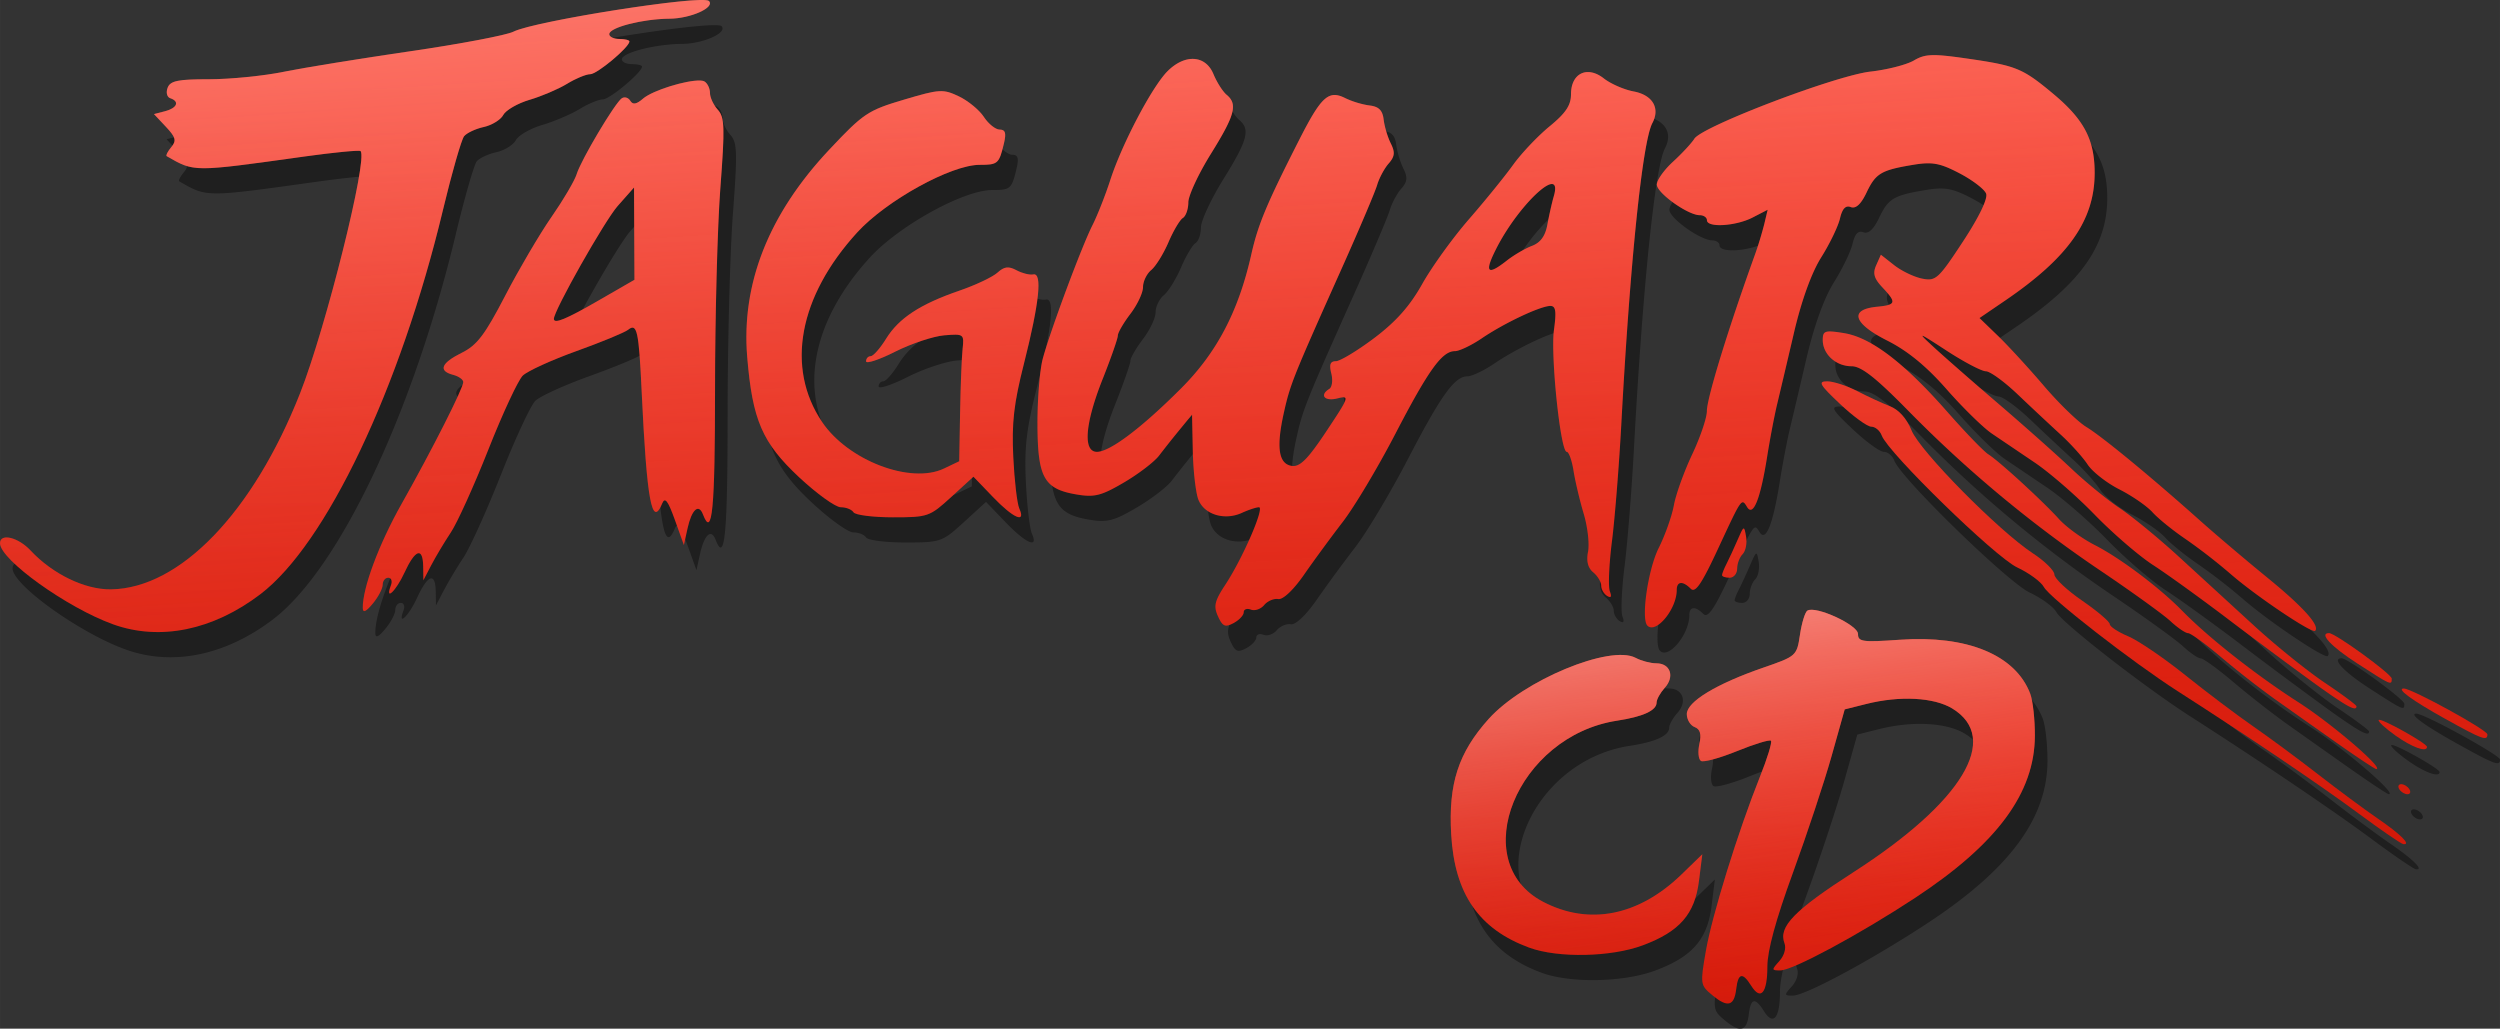 <?xml version="1.0" encoding="UTF-8" standalone="no"?>
<svg
   width="397.2"
   height="163.439"
   viewBox="0 0 158.88 65.376"
   version="1.1"
   id="svg31"
   sodipodi:docname="atarijaguarcd.svg"
   inkscape:version="1.4 (86a8ad7, 2024-10-11)"
   xmlns:inkscape="http://www.inkscape.org/namespaces/inkscape"
   xmlns:sodipodi="http://sodipodi.sourceforge.net/DTD/sodipodi-0.dtd"
   xmlns:xlink="http://www.w3.org/1999/xlink"
   xmlns="http://www.w3.org/2000/svg"
   xmlns:svg="http://www.w3.org/2000/svg">
  <rect x="0" y="0" width="158.88" height="65.376" fill="#333333" stroke="none"/>
  <sodipodi:namedview
     id="namedview31"
     pagecolor="#ffffff"
     bordercolor="#000000"
     borderopacity="0.25"
     inkscape:showpageshadow="2"
     inkscape:pageopacity="0.0"
     inkscape:pagecheckerboard="true"
     inkscape:deskcolor="#d1d1d1"
     inkscape:zoom="4.6223564"
     inkscape:cx="196.43661"
     inkscape:cy="76.476146"
     inkscape:window-width="3840"
     inkscape:window-height="2066"
     inkscape:window-x="-11"
     inkscape:window-y="-11"
     inkscape:window-maximized="1"
     inkscape:current-layer="svg31" />
  <defs
     id="defs14">
    <linearGradient
       id="g">
      <stop
         style="stop-color:#d31909;stop-opacity:0"
         offset="0"
         id="stop1" />
      <stop
         style="stop-color:#fff;stop-opacity:1"
         offset="1"
         id="stop2" />
    </linearGradient>
    <linearGradient
       id="b">
      <stop
         style="stop-color:#d31909;stop-opacity:1"
         offset="0"
         id="stop3" />
      <stop
         style="stop-color:#ff3c2a;stop-opacity:1"
         offset="1"
         id="stop4" />
    </linearGradient>
    <linearGradient
       id="c">
      <stop
         style="stop-color:#d31909;stop-opacity:1"
         offset="0"
         id="stop5" />
      <stop
         style="stop-color:#ff3c2a;stop-opacity:1"
         offset="1"
         id="stop6" />
    </linearGradient>
    <linearGradient
       id="d">
      <stop
         style="stop-color:#d31909;stop-opacity:1"
         offset="0"
         id="stop7" />
      <stop
         style="stop-color:#ff3c2a;stop-opacity:1"
         offset="1"
         id="stop8" />
    </linearGradient>
    <linearGradient
       id="e">
      <stop
         style="stop-color:#d31909;stop-opacity:1"
         offset="0"
         id="stop9" />
      <stop
         style="stop-color:#ff3c2a;stop-opacity:1"
         offset="1"
         id="stop10" />
    </linearGradient>
    <linearGradient
       id="f">
      <stop
         style="stop-color:#d31909;stop-opacity:1"
         offset="0"
         id="stop11" />
      <stop
         style="stop-color:#ff3c2a;stop-opacity:1"
         offset="1"
         id="stop12" />
    </linearGradient>
    <linearGradient
       id="a">
      <stop
         style="stop-color:#d31909;stop-opacity:1"
         offset="0"
         id="stop13" />
      <stop
         style="stop-color:#ff3c2a;stop-opacity:1"
         offset="1"
         id="stop14" />
    </linearGradient>
    <linearGradient
       xlink:href="#b"
       id="o"
       x1="84.053"
       y1="53.512"
       x2="84.053"
       y2="5.101"
       gradientUnits="userSpaceOnUse" />
    <linearGradient
       xlink:href="#c"
       id="n"
       x1="84.053"
       y1="53.512"
       x2="84.053"
       y2="5.101"
       gradientUnits="userSpaceOnUse" />
    <linearGradient
       xlink:href="#d"
       id="m"
       x1="220.3"
       y1="142.699"
       x2="220.3"
       y2="21.674"
       gradientUnits="userSpaceOnUse" />
    <linearGradient
       xlink:href="#e"
       id="l"
       x1="220.3"
       y1="142.699"
       x2="220.3"
       y2="21.674"
       gradientUnits="userSpaceOnUse" />
    <linearGradient
       xlink:href="#f"
       id="k"
       x1="84.053"
       y1="53.512"
       x2="84.053"
       y2="5.101"
       gradientUnits="userSpaceOnUse" />
    <linearGradient
       xlink:href="#g"
       id="x"
       gradientUnits="userSpaceOnUse"
       x1="84.053"
       y1="53.512"
       x2="79.429"
       y2="-17.142" />
    <linearGradient
       xlink:href="#a"
       id="h"
       x1="109.618"
       y1="64.928"
       x2="110.24"
       y2="38.236"
       gradientUnits="userSpaceOnUse" />
    <linearGradient
       xlink:href="#a"
       id="i"
       x1="109.618"
       y1="64.928"
       x2="110.24"
       y2="38.236"
       gradientUnits="userSpaceOnUse" />
    <linearGradient
       xlink:href="#g"
       id="j"
       x1="109.618"
       y1="64.928"
       x2="103.747"
       y2="24.334"
       gradientUnits="userSpaceOnUse" />
    <linearGradient
       xlink:href="#b"
       id="p"
       gradientUnits="userSpaceOnUse"
       x1="84.053"
       y1="53.512"
       x2="84.053"
       y2="5.101" />
    <linearGradient
       xlink:href="#b"
       id="q"
       gradientUnits="userSpaceOnUse"
       x1="84.053"
       y1="53.512"
       x2="84.053"
       y2="5.101" />
    <linearGradient
       xlink:href="#b"
       id="r"
       gradientUnits="userSpaceOnUse"
       x1="84.053"
       y1="53.512"
       x2="84.053"
       y2="5.101" />
    <linearGradient
       xlink:href="#b"
       id="s"
       gradientUnits="userSpaceOnUse"
       x1="84.053"
       y1="53.512"
       x2="84.053"
       y2="5.101" />
    <linearGradient
       xlink:href="#b"
       id="t"
       gradientUnits="userSpaceOnUse"
       x1="84.053"
       y1="53.512"
       x2="84.053"
       y2="5.101" />
    <linearGradient
       xlink:href="#b"
       id="u"
       gradientUnits="userSpaceOnUse"
       x1="84.053"
       y1="53.512"
       x2="84.053"
       y2="5.101" />
    <linearGradient
       xlink:href="#b"
       id="v"
       gradientUnits="userSpaceOnUse"
       x1="84.053"
       y1="53.512"
       x2="84.053"
       y2="5.101" />
    <linearGradient
       xlink:href="#b"
       id="w"
       gradientUnits="userSpaceOnUse"
       x1="84.053"
       y1="53.512"
       x2="84.053"
       y2="5.101" />
  </defs>
  <g
     style="display:inline"
     id="g31">
    <path
       style="display:inline;opacity:.792;fill:#1a1a1a;stroke-width:1"
       d="M109.618 64.928c-.763-.635-.772-.7-.41-2.79.395-2.282 2.049-7.611 3.444-11.099.467-1.168.78-2.193.695-2.279-.085-.085-1.053.21-2.151.657-1.098.446-2.13.728-2.295.627-.164-.102-.21-.585-.103-1.074.14-.638.055-.943-.301-1.08-.274-.104-.497-.476-.497-.826 0-.782 1.873-1.919 4.854-2.947 2.113-.73 2.136-.75 2.339-2.1.112-.749.324-1.436.47-1.527.532-.328 3.217.91 3.217 1.483 0 .498.276.536 2.651.369 4.288-.303 7.349.96 8.29 3.418.17.44.304 1.647.3 2.683-.015 3.641-2.398 6.867-7.604 10.296-3.512 2.313-7.773 4.609-8.567 4.616-.573.005-.577-.03-.072-.589.315-.348.45-.82.327-1.141-.399-1.04.628-2.097 4.387-4.512 6.932-4.455 9.38-8.51 6.28-10.402-1.167-.71-3.338-.825-5.473-.287l-1.364.343-.832 2.96c-.457 1.628-1.563 4.965-2.457 7.416-1.09 2.987-1.626 4.952-1.626 5.958 0 1.695-.421 2.2-1.027 1.231-.55-.88-.83-.82-.952.203-.13 1.097-.546 1.204-1.523.393zm-11.632-3.019c-3.199-1.174-4.741-3.41-4.96-7.192-.187-3.222.455-5.2 2.383-7.344 2.206-2.454 7.725-4.745 9.343-3.879.355.19.948.346 1.317.346.89 0 1.177.842.53 1.557-.286.315-.519.737-.519.937 0 .502-.867.9-2.51 1.15-6.357.972-9.611 8.964-4.69 11.518 2.924 1.517 6.07.89 8.794-1.754l1.311-1.272-.212 1.692c-.265 2.114-1.225 3.216-3.564 4.091-2.015.754-5.387.824-7.223.15zm52.734-8.507c-2.388-1.772-7.033-4.912-11.52-7.79-2.9-1.86-8.142-5.94-8.506-6.62-.177-.331-.943-.894-1.703-1.25-1.394-.656-8.193-7.28-8.603-8.382-.114-.308-.413-.56-.664-.56-.251 0-1.143-.648-1.981-1.44-1.313-1.24-1.426-1.44-.817-1.44.389 0 1.24.276 1.89.613.651.338 1.587.77 2.08.961.576.223 1.073.777 1.388 1.547.542 1.326 5.536 6.383 7.716 7.813.748.49 1.36 1.094 1.36 1.34s.792.994 1.76 1.66c.968.667 1.76 1.34 1.76 1.496 0 .155.522.5 1.16.767.638.267 2.27 1.376 3.626 2.464 1.357 1.088 3.3 2.555 4.32 3.259 1.018.704 2.878 2.079 4.133 3.055s2.958 2.238 3.785 2.804c1.467 1.005 2.155 1.69 1.635 1.631-.143-.016-1.411-.884-2.819-1.928zm2.56-1.562c-.109-.176-.054-.32.122-.32s.41.144.518.32c.109.176.054.32-.122.32s-.41-.144-.518-.32zm-4.009-2.967c-1.315-.928-3.097-2.188-3.96-2.8a60.465 60.465 0 0 1-3.36-2.63c-.985-.835-1.927-1.519-2.094-1.52-.166-.002-.67-.345-1.12-.764-.45-.418-2.462-1.87-4.473-3.226a79.332 79.332 0 0 1-12.216-10.172c-2.05-2.086-2.962-2.801-3.577-2.801-.993 0-1.831-.762-1.831-1.664 0-.593.131-.637 1.343-.443 1.717.275 3.82 1.873 6.549 4.979 1.164 1.324 2.349 2.552 2.633 2.728.671.417 3.43 2.945 4.488 4.113.455.503 1.475 1.244 2.267 1.648 1.624.828 4.12 2.706 5.582 4.198 1.659 1.695 4.698 4.086 7.378 5.803 2.13 1.366 5.476 4.238 4.936 4.238-.084 0-1.23-.76-2.545-1.687zm3.764-.445c-.659-.469-1.136-.913-1.061-.988.143-.144 3.066 1.487 3.066 1.71 0 .373-.945.032-2.005-.722zm3.185-1.049c-2.132-1.185-3.164-1.939-2.653-1.939.506 0 5.313 2.638 5.313 2.916 0 .441-.321.323-2.66-.977zm-8.448-2.352a343.254 343.254 0 0 1-5.406-4.02c-1.703-1.294-3.832-2.83-4.731-3.412-.9-.582-2.571-2.024-3.715-3.203-1.144-1.18-2.855-2.668-3.803-3.308l-2.721-1.839c-.55-.371-1.845-1.638-2.879-2.816-1.288-1.468-2.477-2.443-3.779-3.1-2.167-1.094-2.437-1.977-.655-2.15 1.224-.118 1.263-.257.346-1.233-.533-.567-.623-.89-.393-1.404l.298-.669.847.666c.466.367 1.264.75 1.774.852.869.174 1.032.025 2.595-2.354 1.027-1.565 1.592-2.736 1.472-3.049-.108-.28-.868-.86-1.689-1.29-1.243-.65-1.735-.74-2.933-.542-2.057.34-2.392.54-2.979 1.771-.352.738-.68 1.04-1 .917-.328-.126-.54.098-.687.727-.116.5-.652 1.61-1.19 2.465-.619.986-1.254 2.744-1.734 4.8-.417 1.784-.896 3.82-1.066 4.524-.17.704-.458 2.216-.64 3.36-.425 2.673-.88 3.82-1.269 3.193-.361-.585-.321-.643-1.878 2.705-1.022 2.196-1.417 2.77-1.707 2.48-.513-.513-.89-.476-.89.087 0 1.208-1.317 2.805-1.863 2.259-.42-.42.039-3.576.717-4.93.406-.81.841-2.036.966-2.723.125-.688.649-2.142 1.164-3.231.515-1.09.934-2.328.932-2.751-.004-.802 1.349-5.21 3.036-9.889a22.84 22.84 0 0 0 .615-2.013l.212-.893-.954.493c-1.07.553-2.905.663-2.905.173 0-.176-.206-.32-.458-.32-.747 0-2.714-1.4-2.728-1.941-.007-.276.454-.93 1.026-1.454.572-.524 1.184-1.183 1.36-1.464.49-.784 8.98-4.018 11.2-4.268 1.056-.119 2.296-.437 2.756-.708.723-.425 1.2-.438 3.514-.1 3.002.439 3.4.605 5.345 2.228 1.954 1.63 2.625 2.913 2.625 5.018 0 3.003-1.661 5.371-5.693 8.117l-1.626 1.108 1.18 1.14c.648.626 1.957 2.051 2.909 3.166.95 1.115 2.167 2.294 2.703 2.62 1.013.616 4.066 3.129 7.192 5.918.998.891 2.94 2.538 4.316 3.66 2.274 1.855 3.35 3.055 3.03 3.376-.19.19-3.783-2.227-5.371-3.613a36.112 36.112 0 0 0-2.88-2.233c-.792-.537-1.728-1.296-2.08-1.687-.352-.392-1.302-1.048-2.11-1.458-.809-.41-1.718-1.123-2.02-1.584-.302-.46-1.08-1.323-1.73-1.916a220.502 220.502 0 0 1-2.716-2.542c-.845-.804-1.752-1.463-2.016-1.463-.263 0-1.372-.58-2.464-1.29-1.899-1.236-1.935-1.246-.846-.24.626.577 2.482 2.202 4.124 3.61 1.642 1.408 3.722 3.257 4.622 4.11.9.852 2.284 1.983 3.076 2.513.792.53 2.483 1.921 3.759 3.09l4.8 4.4c1.364 1.25 3.381 2.875 4.481 3.611 1.1.737 2 1.406 2 1.488 0 .362-.632.012-2.788-1.545zm2.838-1.18c-1.675-1.082-2.46-1.927-1.792-1.927.394 0 3.982 2.606 3.982 2.892 0 .445-.03.432-2.19-.965zm-40.37-5.611c0-.09.128-.415.286-.72.157-.306.472-.988.7-1.516.403-.93.42-.936.542-.203.07.416-.03.913-.22 1.104-.192.19-.348.606-.348.923 0 .317-.216.576-.48.576s-.48-.074-.48-.164zM7.996 41.364C5.078 40.319.8 37.254.8 36.209c0-.662 1.15-.389 1.944.461 1.403 1.502 3.456 2.493 5.112 2.468 4.383-.066 9.031-4.89 12.017-12.469 1.639-4.16 4.32-14.902 3.84-15.383-.073-.073-1.695.085-3.603.35-7.097.99-6.946.99-8.716-.028-.069-.04.06-.296.287-.57.346-.416.29-.627-.341-1.3l-.755-.803.708-.185c.766-.2.935-.62.33-.823-.211-.07-.286-.364-.17-.666.169-.442.65-.541 2.63-.541 1.333 0 3.462-.212 4.73-.47 1.27-.259 4.895-.847 8.057-1.308 3.163-.461 6.115-1.021 6.56-1.245 1.361-.683 12.017-2.357 12.423-1.95.41.409-1.152 1.113-2.493 1.125-1.72.014-3.84.557-3.84.983 0 .168.288.305.64.305.352 0 .64.07.64.157 0 .364-2.054 2.083-2.49 2.083-.26 0-.923.274-1.472.61-.549.334-1.618.791-2.377 1.015-.758.224-1.513.659-1.677.965-.164.307-.722.65-1.24.765-.517.113-1.079.377-1.249.586-.17.208-.776 2.323-1.347 4.699-2.725 11.345-7.42 21.222-11.6 24.405-3.013 2.294-6.377 2.984-9.352 1.919ZM76.685 5.43c-.528-.033-1.132.225-1.687.78-.978.977-2.896 4.623-3.635 6.91-.313.968-.824 2.264-1.136 2.88-.687 1.359-2.68 6.711-3.158 8.48-.19.704-.341 2.576-.336 4.16.01 3.4.41 4.119 2.48 4.469 1.146.193 1.573.085 3.021-.765.928-.545 1.93-1.313 2.229-1.707a67.99 67.99 0 0 1 1.319-1.66l.775-.944.047 2.297c.026 1.263.184 2.655.35 3.094.365.958 1.66 1.36 2.764.856.436-.198.927-.36 1.093-.36.374 0-1.038 3.251-2.138 4.922-.684 1.04-.76 1.367-.467 2.012.295.647.454.715.993.426.353-.188.641-.497.641-.686 0-.188.205-.264.457-.168.25.097.63-.033.843-.29.212-.255.614-.427.893-.38.302.05.963-.573 1.637-1.544a99.798 99.798 0 0 1 2.465-3.36c.734-.953 2.232-3.46 3.329-5.572 2.124-4.09 2.98-5.28 3.797-5.28.28 0 1.056-.37 1.722-.824 1.41-.957 3.7-2.039 4.34-2.049.346-.005.398.329.235 1.513-.226 1.642.413 7.76.81 7.76.134 0 .328.54.432 1.2.105.66.395 1.887.646 2.727.25.84.375 1.928.277 2.418-.119.596-.01 1.03.329 1.312.28.232.508.61.508.843 0 .232.168.527.374.654.25.155.308.057.174-.294-.111-.288-.05-1.715.134-3.172.185-1.456.452-4.808.595-7.448.559-10.333 1.345-17.951 1.974-19.132.508-.955.016-1.786-1.192-2.013-.607-.114-1.46-.486-1.893-.827-1.053-.829-2.086-.333-2.086 1.001 0 .703-.33 1.198-1.36 2.043-.748.614-1.792 1.716-2.32 2.45-.528.734-1.794 2.294-2.814 3.466-1.02 1.172-2.353 3.02-2.961 4.106-.787 1.403-1.67 2.396-3.057 3.44-1.073.806-2.169 1.466-2.435 1.466-.352 0-.43.211-.286.78.107.43.05.87-.126.98-.646.398-.3.807.51.604.797-.2.769-.116-.697 2.088-1.178 1.773-1.68 2.276-2.191 2.202-.85-.121-1.006-1.17-.508-3.396.406-1.813.571-2.225 3.684-9.178 1.103-2.464 2.111-4.84 2.241-5.28.13-.44.458-1.053.73-1.363.392-.445.42-.713.136-1.28a5.484 5.484 0 0 1-.453-1.517c-.068-.584-.309-.825-.893-.893a5.564 5.564 0 0 1-1.541-.465c-1.063-.534-1.525-.118-2.926 2.638-2.075 4.081-2.621 5.386-3.048 7.285-.816 3.626-2.19 6.249-4.472 8.53-2.509 2.51-4.52 4.025-5.34 4.025-.904 0-.762-1.799.367-4.64.528-1.33.96-2.567.96-2.75 0-.183.36-.804.8-1.381.44-.577.8-1.342.8-1.7 0-.358.236-.846.524-1.085.288-.24.78-1.033 1.094-1.764.313-.731.725-1.426.915-1.543.19-.118.347-.565.347-.993 0-.429.648-1.82 1.44-3.093 1.527-2.455 1.711-3.147.994-3.742-.245-.204-.622-.797-.839-1.32-.25-.604-.702-.927-1.23-.96Zm22.713 7.95c.232-.018.312.215.147.78-.115.396-.297 1.2-.403 1.785-.135.74-.436 1.158-.985 1.367-.436.165-1.155.586-1.598.934-1.238.974-1.437.763-.687-.726 1.071-2.126 2.884-4.09 3.526-4.14zM45.302 6.803c-.845-.04-3.011.611-3.641 1.153-.42.362-.643.397-.809.128-.126-.203-.37-.27-.544-.147-.445.316-2.584 3.915-2.86 4.811-.126.412-.845 1.636-1.598 2.72-.752 1.085-2.078 3.34-2.946 5.012-1.3 2.5-1.79 3.144-2.762 3.626-1.316.653-1.508 1.149-.542 1.401.352.092.64.299.64.459 0 .391-1.965 4.272-3.92 7.743-1.444 2.562-2.484 5.352-2.466 6.611.005.336.196.254.636-.276.346-.415.63-.955.63-1.2 0-.244.16-.444.354-.444.195 0 .272.216.17.48-.404 1.054.314.381.863-.808.683-1.482 1.167-1.642 1.186-.392l.013.88.5-.96a27.98 27.98 0 0 1 1.245-2.08c.41-.616 1.485-2.992 2.39-5.28.904-2.288 1.886-4.396 2.181-4.685.296-.288 1.834-.99 3.418-1.56 1.584-.57 3.058-1.179 3.276-1.352.568-.452.68.056.862 3.917.326 6.939.65 8.706 1.305 7.12.176-.428.366-.182.804 1.04l.574 1.6.23-1.047c.268-1.212.71-1.613.985-.893.587 1.529.764-.297.765-7.9 0-4.62.153-10.397.338-12.836.293-3.876.272-4.506-.162-4.985-.273-.303-.497-.782-.497-1.065 0-.284-.155-.613-.345-.73a.596.596 0 0 0-.273-.06zM41.093 13.6l.014 2.932.013 2.933-2.268 1.308C36.764 21.976 36 22.29 36 21.948c0-.531 3.223-6.233 4.055-7.174zM55.04 34.24c-.109-.176-.472-.32-.807-.32-.335 0-1.527-.858-2.649-1.907-2.344-2.194-2.963-3.626-3.297-7.631-.388-4.658 1.366-9.094 5.213-13.184 2.173-2.31 2.455-2.499 4.739-3.177 2.276-.676 2.495-.69 3.496-.214.587.278 1.304.867 1.593 1.31.29.441.742.803 1.005.803.36 0 .427.218.269.88-.31 1.296-.382 1.36-1.545 1.36-1.816 0-5.929 2.27-7.778 4.294-3.72 4.072-4.559 8.597-2.231 12.051 1.646 2.444 5.626 3.964 7.74 2.957l.972-.464.056-3.1c.03-1.703.103-3.528.16-4.053.101-.93.073-.952-1.166-.85-.698.059-2.102.526-3.12 1.04-1.017.514-1.85.788-1.85.61 0-.179.132-.325.294-.325.162 0 .6-.497.976-1.104.812-1.314 2.165-2.201 4.675-3.065 1.018-.35 2.1-.863 2.406-1.14.432-.39.701-.424 1.21-.152.359.192.839.312 1.066.265.587-.12.387 1.791-.594 5.676-.643 2.546-.781 3.756-.677 5.92.072 1.496.244 2.972.382 3.28.437.976-.375.622-1.674-.73l-1.24-1.29-1.412 1.29c-1.375 1.256-1.472 1.29-3.713 1.29-1.266 0-2.39-.144-2.499-.32z"
       transform="translate(0 -.084)"
       id="path14" />
    <path
       style="display:inline;fill:url(#h);fill-opacity:1;stroke-width:1"
       d="M97.186 60.31c-3.199-1.175-4.741-3.411-4.96-7.193-.187-3.222.455-5.2 2.383-7.344 2.206-2.454 7.725-4.745 9.343-3.879.355.19.948.346 1.317.346.89 0 1.177.842.53 1.557-.286.315-.519.737-.519.937 0 .502-.867.9-2.51 1.15-6.357.972-9.611 8.964-4.69 11.518 2.924 1.517 6.07.89 8.794-1.754l1.311-1.272-.212 1.692c-.265 2.114-1.225 3.216-3.564 4.091-2.015.754-5.387.824-7.223.15z"
       transform="translate(0 -.084)"
       id="path15" />
    <path
       style="display:inline;fill:url(#i);fill-opacity:1;stroke-width:1"
       d="M108.818 63.328c-.763-.635-.772-.7-.41-2.79.395-2.282 2.049-7.611 3.444-11.099.467-1.168.78-2.193.695-2.279-.085-.085-1.053.21-2.151.657-1.098.446-2.13.728-2.295.627-.164-.102-.21-.585-.103-1.074.14-.638.055-.943-.301-1.08-.274-.104-.497-.476-.497-.826 0-.782 1.873-1.919 4.854-2.947 2.113-.73 2.136-.75 2.339-2.1.112-.749.324-1.436.47-1.527.532-.328 3.217.91 3.217 1.483 0 .498.276.536 2.651.369 4.288-.303 7.349.96 8.29 3.418.17.44.304 1.647.3 2.683-.015 3.641-2.398 6.867-7.604 10.296-3.512 2.313-7.773 4.609-8.567 4.616-.573.005-.577-.03-.072-.589.315-.348.45-.82.327-1.141-.399-1.04.628-2.097 4.387-4.512 6.932-4.455 9.38-8.51 6.28-10.402-1.167-.71-3.338-.825-5.473-.287l-1.364.343-.832 2.96c-.457 1.628-1.563 4.965-2.457 7.416-1.09 2.987-1.626 4.952-1.626 5.958 0 1.695-.421 2.2-1.027 1.231-.55-.88-.83-.82-.952.203-.13 1.097-.546 1.204-1.523.393z"
       transform="translate(0 -.084)"
       id="path16" />
    <path
       style="display:inline;fill:url(#j);fill-opacity:1;stroke-width:1"
       d="M108.818 63.328c-.763-.635-.772-.7-.41-2.79.395-2.282 2.049-7.611 3.444-11.099.467-1.168.78-2.193.695-2.279-.085-.085-1.053.21-2.151.657-1.098.446-2.13.728-2.295.627-.164-.102-.21-.585-.103-1.074.14-.638.055-.943-.301-1.08-.274-.104-.497-.476-.497-.826 0-.782 1.873-1.919 4.854-2.947 2.113-.73 2.136-.75 2.339-2.1.112-.749.324-1.436.47-1.527.532-.328 3.217.91 3.217 1.483 0 .498.276.536 2.651.369 4.288-.303 7.349.96 8.29 3.418.17.44.304 1.647.3 2.683-.015 3.641-2.398 6.867-7.604 10.296-3.512 2.313-7.773 4.609-8.567 4.616-.573.005-.577-.03-.072-.589.315-.348.45-.82.327-1.141-.399-1.04.628-2.097 4.387-4.512 6.932-4.455 9.38-8.51 6.28-10.402-1.167-.71-3.338-.825-5.473-.287l-1.364.343-.832 2.96c-.457 1.628-1.563 4.965-2.457 7.416-1.09 2.987-1.626 4.952-1.626 5.958 0 1.695-.421 2.2-1.027 1.231-.55-.88-.83-.82-.952.203-.13 1.097-.546 1.204-1.523.393zm-11.632-3.019c-3.199-1.174-4.741-3.41-4.96-7.192-.187-3.222.455-5.2 2.383-7.344 2.206-2.454 7.725-4.745 9.343-3.879.355.19.948.346 1.317.346.89 0 1.177.842.53 1.557-.286.315-.519.737-.519.937 0 .502-.867.9-2.51 1.15-6.357.972-9.611 8.964-4.69 11.518 2.924 1.517 6.07.89 8.794-1.754l1.311-1.272-.212 1.692c-.265 2.114-1.225 3.216-3.564 4.091-2.015.754-5.387.824-7.223.15z"
       transform="translate(0 -.084)"
       id="path17" />
    <g
       style="display:inline"
       id="g30">
      <path
         style="display:inline;fill:url(#k);fill-opacity:1;stroke-width:1"
         d="M54.24 32.64c-.109-.176-.472-.32-.807-.32-.335 0-1.527-.858-2.649-1.907-2.344-2.194-2.963-3.626-3.297-7.631-.388-4.658 1.366-9.094 5.213-13.184 2.173-2.31 2.455-2.499 4.739-3.177 2.276-.676 2.495-.69 3.496-.214.587.278 1.304.867 1.593 1.31.29.441.742.803 1.005.803.36 0 .427.218.269.88-.31 1.296-.382 1.36-1.545 1.36-1.816 0-5.929 2.27-7.778 4.294-3.72 4.072-4.559 8.597-2.231 12.051 1.646 2.444 5.626 3.964 7.74 2.957l.972-.464.056-3.1c.03-1.703.103-3.528.16-4.053.101-.93.073-.952-1.166-.85-.698.059-2.102.526-3.12 1.04-1.017.514-1.85.788-1.85.61 0-.179.132-.325.294-.325.162 0 .6-.497.976-1.104.812-1.314 2.165-2.201 4.675-3.065 1.018-.35 2.1-.863 2.406-1.14.432-.39.701-.424 1.21-.152.359.192.839.312 1.066.265.587-.12.387 1.791-.594 5.676-.643 2.546-.781 3.756-.677 5.92.072 1.496.244 2.972.382 3.28.437.976-.375.622-1.674-.73l-1.24-1.29-1.412 1.29c-1.375 1.256-1.472 1.29-3.713 1.29-1.266 0-2.39-.144-2.499-.32z"
         transform="translate(0 -.084)"
         id="path18" />
      <path
         style="display:inline;fill:url(#l);fill-opacity:1;stroke-width:2.5"
         d="M121.424 21.928c-2.112-.098-7.529 1.527-9.104 2.883-1.05.904-1.606.992-2.021.32-.315-.51-.927-.676-1.36-.37-1.113.79-6.46 9.788-7.148 12.03-.316 1.03-2.115 4.09-3.996 6.8-1.882 2.712-5.196 8.348-7.367 12.528-3.247 6.252-4.474 7.86-6.905 9.067-3.288 1.63-3.768 2.87-1.355 3.501.88.23 1.602.747 1.602 1.147 0 .978-4.914 10.682-9.801 19.357-3.61 6.408-6.21 13.38-6.164 16.53.012.84.488.633 1.59-.69.865-1.039 1.574-2.389 1.574-3 0-.611.397-1.111.885-1.111.487 0 .679.54.425 1.2-1.011 2.636.786.953 2.157-2.02 1.707-3.704 2.919-4.105 2.964-.98l.034 2.2 1.252-2.4c.688-1.32 2.087-3.66 3.11-5.2 1.025-1.54 3.713-7.48 5.974-13.2 2.26-5.72 4.715-10.99 5.455-11.711.74-.722 4.585-2.478 8.545-3.903 3.96-1.425 7.644-2.946 8.189-3.379 1.42-1.129 1.7.141 2.154 9.793.816 17.348 1.626 21.766 3.262 17.8.441-1.07.916-.454 2.012 2.6l1.435 4 .576-2.616c.669-3.032 1.771-4.033 2.461-2.235 1.468 3.824 1.91-.74 1.912-19.75.002-11.55.383-25.99.844-32.09.734-9.69.682-11.263-.404-12.463-.683-.755-1.242-1.952-1.242-2.662s-.389-1.53-.864-1.824c-.145-.09-.38-.138-.681-.152zM110.902 38.92l.034 7.33.033 7.332-5.67 3.27c-5.22 3.01-7.131 3.796-7.131 2.937 0-1.327 8.058-15.58 10.139-17.934z"
         transform="matrix(.4 0 0 .4 -4.067 -3.652)"
         id="path19" />
      <path
         style="display:inline;fill:url(#m);fill-opacity:1;stroke-width:2.5"
         d="M199.88 18.494c-1.32-.081-2.83.563-4.216 1.95-2.445 2.444-7.24 11.56-9.088 17.277-.782 2.42-2.06 5.659-2.84 7.199-1.718 3.397-6.701 16.777-7.894 21.2-.475 1.76-.854 6.44-.842 10.4.026 8.498 1.024 10.296 6.203 11.171 2.862.484 3.931.215 7.55-1.912 2.32-1.362 4.826-3.282 5.573-4.267a169.97 169.97 0 0 1 3.297-4.15l1.938-2.36.117 5.742c.065 3.159.46 6.64.877 7.736.91 2.395 4.15 3.399 6.91 2.141 1.088-.496 2.317-.9 2.73-.9.937 0-2.593 8.128-5.343 12.304-1.712 2.6-1.903 3.418-1.168 5.03.737 1.618 1.134 1.787 2.482 1.066.882-.472 1.604-1.243 1.604-1.715 0-.471.512-.66 1.14-.42.628.241 1.577-.085 2.108-.724.53-.64 1.535-1.07 2.232-.953.756.125 2.409-1.432 4.094-3.86 1.554-2.239 4.327-6.02 6.162-8.4 1.835-2.381 5.58-8.65 8.322-13.93 5.31-10.226 7.449-13.2 9.494-13.2.701 0 2.638-.925 4.305-2.058 3.523-2.393 9.25-5.097 10.85-5.123.863-.013.995.82.587 3.782-.564 4.106 1.032 19.4 2.026 19.4.333 0 .82 1.35 1.08 3 .26 1.65.987 4.718 1.613 6.818.626 2.1.939 4.82.694 6.045-.298 1.49-.027 2.575.822 3.28.698.579 1.27 1.527 1.27 2.107 0 .58.42 1.317.935 1.635.626.387.77.143.433-.735-.276-.72-.125-4.288.336-7.93.462-3.64 1.132-12.02 1.489-18.62 1.396-25.832 3.361-44.878 4.933-47.83 1.271-2.387.04-4.465-2.978-5.032-1.52-.285-3.649-1.216-4.733-2.068-2.633-2.071-5.214-.832-5.214 2.504 0 1.756-.824 2.994-3.4 5.107-1.87 1.534-4.482 4.29-5.802 6.125-1.32 1.835-4.485 5.733-7.035 8.664s-5.881 7.55-7.402 10.264c-1.967 3.509-4.174 5.992-7.643 8.6-2.682 2.016-5.422 3.666-6.086 3.666-.88 0-1.073.528-.716 1.95.269 1.074.127 2.175-.315 2.448-1.614.998-.751 2.02 1.275 1.512 1.993-.5 1.923-.29-1.742 5.22-2.946 4.432-4.199 5.69-5.478 5.506-2.124-.303-2.515-2.924-1.27-8.492 1.014-4.532 1.428-5.562 9.21-22.943 2.757-6.16 5.279-12.101 5.603-13.201.324-1.1 1.146-2.632 1.826-3.407.978-1.113 1.048-1.783.338-3.2-.494-.987-1.003-2.694-1.131-3.794-.17-1.459-.773-2.062-2.232-2.232-1.1-.129-2.835-.651-3.854-1.162-2.657-1.334-3.811-.294-7.314 6.595-5.188 10.203-6.554 13.464-7.622 18.213-2.038 9.064-5.474 15.621-11.18 21.326-6.271 6.273-11.3 10.06-13.35 10.06-2.26 0-1.903-4.495.92-11.599 1.32-3.323 2.4-6.417 2.4-6.875 0-.458.9-2.01 2-3.453 1.1-1.442 2-3.355 2-4.25 0-.894.588-2.115 1.308-2.713.72-.597 1.951-2.582 2.734-4.41.784-1.828 1.813-3.563 2.29-3.857.476-.295.867-1.412.867-2.483 0-1.07 1.62-4.55 3.6-7.732 3.818-6.136 4.278-7.868 2.486-9.356-.613-.508-1.557-1.991-2.098-3.296-.626-1.512-1.756-2.32-3.076-2.4zm56.784 19.877c.58-.045.779.536.367 1.95-.288.99-.741 2.997-1.008 4.462-.336 1.85-1.088 2.894-2.462 3.416-1.089.414-2.887 1.465-3.995 2.336-3.094 2.434-3.592 1.909-1.716-1.814 2.677-5.315 7.209-10.225 8.814-10.35z"
         transform="matrix(.4 0 0 .4 -4.067 -3.652)"
         id="path20" />
      <path
         style="display:inline;fill:url(#n);fill-opacity:1;stroke-width:1"
         d="M7.196 39.764C4.278 38.719 0 35.654 0 34.609c0-.662 1.15-.389 1.944.461 1.403 1.502 3.456 2.493 5.112 2.468 4.383-.066 9.031-4.89 12.017-12.469 1.639-4.16 4.32-14.902 3.84-15.383-.073-.073-1.695.085-3.603.35-7.097.99-6.946.99-8.716-.028-.069-.04.06-.296.287-.57.346-.416.29-.627-.341-1.3l-.755-.803.708-.185c.766-.2.935-.62.33-.823-.211-.07-.286-.364-.17-.666.169-.442.65-.541 2.63-.541 1.333 0 3.462-.212 4.73-.47 1.27-.259 4.895-.847 8.057-1.308 3.163-.461 6.115-1.021 6.56-1.245C33.991 1.414 44.647-.26 45.053.147c.41.409-1.152 1.113-2.493 1.125-1.72.014-3.84.557-3.84.983 0 .168.288.305.64.305.352 0 .64.07.64.157 0 .364-2.054 2.083-2.49 2.083-.26 0-.923.274-1.472.61-.549.334-1.618.791-2.377 1.015-.758.224-1.513.659-1.677.965-.164.307-.722.65-1.24.765-.517.113-1.079.377-1.249.586-.17.208-.776 2.323-1.347 4.699-2.725 11.345-7.42 21.222-11.6 24.405-3.013 2.294-6.377 2.984-9.352 1.919z"
         transform="translate(0 -.084)"
         id="path21" />
      <g
         style="display:inline;fill:url(#o);fill-opacity:1"
         transform="translate(0 -.084)"
         id="g29">
        <path
           style="display:inline;fill:url(#p);fill-opacity:1;stroke-width:1"
           d="M109.44 36.636c0-.09.128-.415.286-.72.157-.306.472-.988.7-1.516.403-.93.42-.936.542-.203.07.416-.03.913-.22 1.104-.192.19-.348.606-.348.923 0 .317-.216.576-.48.576s-.48-.074-.48-.164z"
           id="path22" />
        <path
           style="display:inline;fill:url(#q);fill-opacity:1;stroke-width:1"
           d="M149.81 42.247c-1.675-1.082-2.46-1.927-1.792-1.927.394 0 3.982 2.606 3.982 2.892 0 .445-.03.432-2.19-.965z"
           id="path23" />
        <path
           style="display:inline;fill:url(#r);fill-opacity:1;stroke-width:1"
           d="M146.972 43.427a343.254 343.254 0 0 1-5.406-4.02c-1.703-1.294-3.832-2.83-4.731-3.412-.9-.582-2.571-2.024-3.715-3.203-1.144-1.18-2.855-2.668-3.803-3.308l-2.721-1.839c-.55-.371-1.845-1.638-2.879-2.816-1.288-1.468-2.477-2.443-3.779-3.1-2.167-1.094-2.437-1.977-.655-2.15 1.224-.118 1.263-.257.346-1.233-.533-.567-.623-.89-.393-1.404l.298-.669.847.666c.466.367 1.264.75 1.774.852.869.174 1.032.025 2.595-2.354 1.027-1.565 1.592-2.736 1.472-3.049-.108-.28-.868-.86-1.689-1.29-1.243-.65-1.735-.74-2.933-.542-2.057.34-2.392.54-2.979 1.771-.352.738-.68 1.04-1 .917-.328-.126-.54.098-.687.727-.116.5-.652 1.61-1.19 2.465-.619.986-1.254 2.744-1.734 4.8-.417 1.784-.896 3.82-1.066 4.524-.17.704-.458 2.216-.64 3.36-.425 2.673-.88 3.82-1.269 3.193-.361-.585-.321-.643-1.878 2.705-1.022 2.196-1.417 2.77-1.707 2.48-.513-.513-.89-.476-.89.087 0 1.208-1.317 2.805-1.863 2.259-.42-.42.039-3.576.717-4.93.406-.81.841-2.036.966-2.723.125-.688.649-2.142 1.164-3.231.515-1.09.934-2.328.932-2.751-.004-.802 1.349-5.21 3.036-9.889a22.84 22.84 0 0 0 .615-2.013l.212-.893-.954.493c-1.07.553-2.905.663-2.905.173 0-.176-.206-.32-.458-.32-.747 0-2.714-1.4-2.728-1.941-.007-.276.454-.93 1.026-1.454.572-.524 1.184-1.183 1.36-1.464.49-.784 8.98-4.018 11.2-4.268 1.056-.119 2.296-.437 2.756-.708.723-.425 1.2-.438 3.514-.1 3.002.439 3.4.605 5.345 2.228 1.954 1.63 2.625 2.913 2.625 5.018 0 3.003-1.661 5.371-5.693 8.117l-1.626 1.108 1.18 1.14c.648.626 1.957 2.051 2.909 3.166.95 1.115 2.167 2.294 2.703 2.62 1.013.616 4.066 3.129 7.192 5.918.998.891 2.94 2.538 4.316 3.66 2.274 1.855 3.35 3.055 3.03 3.376-.19.19-3.783-2.227-5.371-3.613a36.112 36.112 0 0 0-2.88-2.233c-.792-.537-1.728-1.296-2.08-1.687-.352-.392-1.302-1.048-2.11-1.458-.809-.41-1.718-1.123-2.02-1.584-.302-.46-1.08-1.323-1.73-1.916a220.502 220.502 0 0 1-2.716-2.542c-.845-.804-1.752-1.463-2.016-1.463-.263 0-1.372-.58-2.464-1.29-1.899-1.236-1.935-1.246-.846-.24.626.577 2.482 2.202 4.124 3.61 1.642 1.408 3.722 3.257 4.622 4.11.9.852 2.284 1.983 3.076 2.513.792.53 2.483 1.921 3.759 3.09l4.8 4.4c1.364 1.25 3.381 2.875 4.481 3.611 1.1.737 2 1.406 2 1.488 0 .362-.632.012-2.788-1.545z"
           id="path24" />
        <path
           style="display:inline;fill:url(#s);fill-opacity:1;stroke-width:1"
           d="M155.42 45.78c-2.132-1.186-3.164-1.94-2.653-1.94.506 0 5.313 2.638 5.313 2.916 0 .441-.321.323-2.66-.977z"
           id="path25" />
        <path
           style="display:inline;fill:url(#t);fill-opacity:1;stroke-width:1"
           d="M152.235 46.828c-.659-.469-1.136-.913-1.061-.988.143-.144 3.066 1.487 3.066 1.71 0 .373-.945.032-2.005-.722z"
           id="path26" />
        <path
           style="display:inline;fill:url(#u);fill-opacity:1;stroke-width:1"
           d="M148.471 47.273c-1.315-.928-3.097-2.188-3.96-2.8a60.465 60.465 0 0 1-3.36-2.63c-.985-.835-1.927-1.519-2.094-1.52-.166-.002-.67-.345-1.12-.764-.45-.418-2.462-1.87-4.473-3.226a79.332 79.332 0 0 1-12.216-10.172c-2.05-2.086-2.962-2.801-3.577-2.801-.993 0-1.831-.762-1.831-1.664 0-.593.131-.637 1.343-.443 1.717.275 3.82 1.873 6.549 4.979 1.164 1.324 2.349 2.552 2.633 2.728.671.417 3.43 2.945 4.488 4.113.455.503 1.475 1.244 2.267 1.648 1.624.828 4.12 2.706 5.582 4.198 1.659 1.695 4.698 4.086 7.378 5.803 2.13 1.366 5.476 4.238 4.936 4.238-.084 0-1.23-.76-2.545-1.687z"
           id="path27" />
        <path
           style="display:inline;fill:url(#v);fill-opacity:1;stroke-width:1"
           d="M152.48 50.24c-.109-.176-.054-.32.122-.32s.41.144.518.32c.109.176.054.32-.122.32s-.41-.144-.518-.32z"
           id="path28" />
        <path
           style="display:inline;fill:url(#w);fill-opacity:1;stroke-width:1"
           d="M149.92 51.802c-2.388-1.772-7.033-4.912-11.52-7.79-2.9-1.86-8.142-5.94-8.506-6.62-.177-.331-.943-.894-1.703-1.25-1.394-.656-8.193-7.28-8.603-8.382-.114-.308-.413-.56-.664-.56-.251 0-1.143-.648-1.981-1.44-1.313-1.24-1.426-1.44-.817-1.44.389 0 1.24.276 1.89.613.651.338 1.587.77 2.08.961.576.223 1.073.777 1.388 1.547.542 1.326 5.536 6.383 7.716 7.813.748.49 1.36 1.094 1.36 1.34s.792.994 1.76 1.66c.968.667 1.76 1.34 1.76 1.496 0 .155.522.5 1.16.767.638.267 2.27 1.376 3.626 2.464 1.357 1.088 3.3 2.555 4.32 3.259 1.018.704 2.878 2.079 4.133 3.055s2.958 2.238 3.785 2.804c1.467 1.005 2.155 1.69 1.635 1.631-.143-.016-1.411-.884-2.819-1.928z"
           id="path29" />
      </g>
      <path
         style="display:inline;opacity:.471;fill:url(#x);fill-opacity:1;stroke-width:1"
         d="M149.92 51.802c-2.388-1.772-7.033-4.912-11.52-7.79-2.9-1.86-8.142-5.94-8.506-6.62-.177-.331-.943-.894-1.703-1.25-1.394-.656-8.193-7.28-8.603-8.382-.114-.308-.413-.56-.664-.56-.251 0-1.143-.648-1.981-1.44-1.313-1.24-1.426-1.44-.817-1.44.389 0 1.24.276 1.89.613.651.338 1.587.77 2.08.961.576.223 1.073.777 1.388 1.547.542 1.326 5.536 6.383 7.716 7.813.748.49 1.36 1.094 1.36 1.34s.792.994 1.76 1.66c.968.667 1.76 1.34 1.76 1.496 0 .155.522.5 1.16.767.638.267 2.27 1.376 3.626 2.464 1.357 1.088 3.3 2.555 4.32 3.259 1.018.704 2.878 2.079 4.133 3.055s2.958 2.238 3.785 2.804c1.467 1.005 2.155 1.69 1.635 1.631-.143-.016-1.411-.884-2.819-1.928zm2.56-1.562c-.109-.176-.054-.32.122-.32s.41.144.518.32c.109.176.054.32-.122.32s-.41-.144-.518-.32zm-4.009-2.967c-1.315-.928-3.097-2.188-3.96-2.8a60.465 60.465 0 0 1-3.36-2.63c-.985-.835-1.927-1.519-2.094-1.52-.166-.002-.67-.345-1.12-.764-.45-.418-2.462-1.87-4.473-3.226a79.332 79.332 0 0 1-12.216-10.172c-2.05-2.086-2.962-2.801-3.577-2.801-.993 0-1.831-.762-1.831-1.664 0-.593.131-.637 1.343-.443 1.717.275 3.82 1.873 6.549 4.979 1.164 1.324 2.349 2.552 2.633 2.728.671.417 3.43 2.945 4.488 4.113.455.503 1.475 1.244 2.267 1.648 1.624.828 4.12 2.706 5.582 4.198 1.659 1.695 4.698 4.086 7.378 5.803 2.13 1.366 5.476 4.238 4.936 4.238-.084 0-1.23-.76-2.545-1.687zm3.764-.445c-.659-.469-1.136-.913-1.061-.988.143-.144 3.066 1.487 3.066 1.71 0 .373-.945.032-2.005-.722zm3.185-1.049c-2.132-1.185-3.164-1.939-2.653-1.939.506 0 5.313 2.638 5.313 2.916 0 .441-.321.323-2.66-.977zm-8.448-2.352a343.254 343.254 0 0 1-5.406-4.02c-1.703-1.294-3.832-2.83-4.731-3.412-.9-.582-2.571-2.024-3.715-3.203-1.144-1.18-2.855-2.668-3.803-3.308l-2.721-1.839c-.55-.371-1.845-1.638-2.879-2.816-1.288-1.468-2.477-2.443-3.779-3.1-2.167-1.094-2.437-1.977-.655-2.15 1.224-.118 1.263-.257.346-1.233-.533-.567-.623-.89-.393-1.404l.298-.669.847.666c.466.367 1.264.75 1.774.852.869.174 1.032.025 2.595-2.354 1.027-1.565 1.592-2.736 1.472-3.049-.108-.28-.868-.86-1.689-1.29-1.243-.65-1.735-.74-2.933-.542-2.057.34-2.392.54-2.979 1.771-.352.738-.68 1.04-1 .917-.328-.126-.54.098-.687.727-.116.5-.652 1.61-1.19 2.465-.619.986-1.254 2.744-1.734 4.8-.417 1.784-.896 3.82-1.066 4.524-.17.704-.458 2.216-.64 3.36-.425 2.673-.88 3.82-1.269 3.193-.361-.585-.321-.643-1.878 2.705-1.022 2.196-1.417 2.77-1.707 2.48-.513-.513-.89-.476-.89.087 0 1.208-1.317 2.805-1.863 2.259-.42-.42.039-3.576.717-4.93.406-.81.841-2.036.966-2.723.125-.688.649-2.142 1.164-3.231.515-1.09.934-2.328.932-2.751-.004-.802 1.349-5.21 3.036-9.889a22.84 22.84 0 0 0 .615-2.013l.212-.893-.954.493c-1.07.553-2.905.663-2.905.173 0-.176-.206-.32-.458-.32-.747 0-2.714-1.4-2.728-1.941-.007-.276.454-.93 1.026-1.454.572-.524 1.184-1.183 1.36-1.464.49-.784 8.98-4.018 11.2-4.268 1.056-.119 2.296-.437 2.756-.708.723-.425 1.2-.438 3.514-.1 3.002.439 3.4.605 5.345 2.228 1.954 1.63 2.625 2.913 2.625 5.018 0 3.003-1.661 5.371-5.693 8.117l-1.626 1.108 1.18 1.14c.648.626 1.957 2.051 2.909 3.166.95 1.115 2.167 2.294 2.703 2.62 1.013.616 4.066 3.129 7.192 5.918.998.891 2.94 2.538 4.316 3.66 2.274 1.855 3.35 3.055 3.03 3.376-.19.19-3.783-2.227-5.371-3.613a36.112 36.112 0 0 0-2.88-2.233c-.792-.537-1.728-1.296-2.08-1.687-.352-.392-1.302-1.048-2.11-1.458-.809-.41-1.718-1.123-2.02-1.584-.302-.46-1.08-1.323-1.73-1.916a220.502 220.502 0 0 1-2.716-2.542c-.845-.804-1.752-1.463-2.016-1.463-.263 0-1.372-.58-2.464-1.29-1.899-1.236-1.935-1.246-.846-.24.626.577 2.482 2.202 4.124 3.61 1.642 1.408 3.722 3.257 4.622 4.11.9.852 2.284 1.983 3.076 2.513.792.53 2.483 1.921 3.759 3.09l4.8 4.4c1.364 1.25 3.381 2.875 4.481 3.611 1.1.737 2 1.406 2 1.488 0 .362-.632.012-2.788-1.545zm2.838-1.18c-1.675-1.082-2.46-1.927-1.792-1.927.394 0 3.982 2.606 3.982 2.892 0 .445-.03.432-2.19-.965zm-40.37-5.611c0-.09.128-.415.286-.72.157-.306.472-.988.7-1.516.403-.93.42-.936.542-.203.07.416-.03.913-.22 1.104-.192.19-.348.606-.348.923 0 .317-.216.576-.48.576s-.48-.074-.48-.164zM7.196 39.764C4.278 38.719 0 35.654 0 34.609c0-.662 1.15-.389 1.944.461 1.403 1.502 3.456 2.493 5.112 2.468 4.383-.066 9.031-4.89 12.017-12.469 1.639-4.16 4.32-14.902 3.84-15.383-.073-.073-1.695.085-3.603.35-7.097.99-6.946.99-8.716-.028-.069-.04.06-.296.287-.57.346-.416.29-.627-.341-1.3l-.755-.803.708-.185c.766-.2.935-.62.33-.823-.211-.07-.286-.364-.17-.666.169-.442.65-.541 2.63-.541 1.333 0 3.462-.212 4.73-.47 1.27-.259 4.895-.847 8.057-1.308 3.163-.461 6.115-1.021 6.56-1.245C33.991 1.414 44.647-.26 45.053.147c.41.409-1.152 1.113-2.493 1.125-1.72.014-3.84.557-3.84.983 0 .168.288.305.64.305.352 0 .64.07.64.157 0 .364-2.054 2.083-2.49 2.083-.26 0-.923.274-1.472.61-.549.334-1.618.791-2.377 1.015-.758.224-1.513.659-1.677.965-.164.307-.722.65-1.24.765-.517.113-1.079.377-1.249.586-.17.208-.776 2.323-1.347 4.699-2.725 11.345-7.42 21.222-11.6 24.405-3.013 2.294-6.377 2.984-9.352 1.919ZM75.885 3.83c-.528-.033-1.132.225-1.687.78-.978.977-2.896 4.623-3.635 6.91-.313.968-.824 2.264-1.136 2.88-.687 1.359-2.68 6.711-3.158 8.48-.19.704-.341 2.576-.336 4.16.01 3.4.41 4.119 2.48 4.469 1.146.193 1.573.085 3.021-.765.928-.545 1.93-1.313 2.229-1.707a67.99 67.99 0 0 1 1.319-1.66l.775-.944.047 2.297c.026 1.263.184 2.655.35 3.094.365.958 1.66 1.36 2.764.856.436-.198.927-.36 1.093-.36.374 0-1.038 3.251-2.138 4.922-.684 1.04-.76 1.367-.467 2.012.295.647.454.715.993.426.353-.188.641-.497.641-.686 0-.188.205-.264.457-.168.25.097.63-.033.843-.29.212-.255.614-.427.893-.38.302.05.963-.573 1.637-1.544a99.798 99.798 0 0 1 2.465-3.36c.734-.953 2.232-3.46 3.329-5.572 2.124-4.09 2.98-5.28 3.797-5.28.28 0 1.056-.37 1.722-.824 1.41-.957 3.7-2.039 4.34-2.049.346-.005.398.329.235 1.513-.226 1.642.413 7.76.81 7.76.134 0 .328.54.432 1.2.105.66.395 1.887.646 2.727.25.84.375 1.928.277 2.418-.119.596-.01 1.03.329 1.312.28.232.508.61.508.843 0 .232.168.527.374.654.25.155.308.057.174-.294-.111-.288-.05-1.715.134-3.172.185-1.456.452-4.808.595-7.448.559-10.333 1.345-17.951 1.974-19.132.508-.955.016-1.786-1.192-2.013-.607-.114-1.46-.486-1.893-.827-1.053-.829-2.086-.333-2.086 1.001 0 .703-.33 1.198-1.36 2.043-.748.614-1.792 1.716-2.32 2.45-.528.734-1.794 2.294-2.814 3.466-1.02 1.172-2.353 3.02-2.961 4.106-.787 1.403-1.67 2.396-3.057 3.44-1.073.806-2.169 1.466-2.435 1.466-.352 0-.43.211-.286.78.107.43.05.87-.126.98-.646.398-.3.807.51.604.797-.2.769-.116-.697 2.088-1.178 1.773-1.68 2.276-2.191 2.202-.85-.121-1.006-1.17-.508-3.396.406-1.813.571-2.225 3.684-9.178 1.103-2.464 2.111-4.84 2.241-5.28.13-.44.458-1.053.73-1.363.392-.445.42-.713.136-1.28a5.484 5.484 0 0 1-.453-1.517c-.068-.584-.309-.825-.893-.893a5.564 5.564 0 0 1-1.541-.465c-1.063-.534-1.525-.118-2.926 2.638-2.075 4.081-2.621 5.386-3.048 7.285-.816 3.626-2.19 6.249-4.472 8.53-2.509 2.51-4.52 4.025-5.34 4.025-.904 0-.762-1.799.367-4.64.528-1.33.96-2.567.96-2.75 0-.183.36-.804.8-1.381.44-.577.8-1.342.8-1.7 0-.358.236-.846.524-1.085.288-.24.78-1.033 1.094-1.764.313-.731.725-1.426.915-1.543.19-.118.347-.565.347-.993 0-.429.648-1.82 1.44-3.093 1.527-2.455 1.711-3.147.994-3.742-.245-.204-.622-.797-.839-1.32-.25-.604-.702-.927-1.23-.96Zm22.713 7.95c.232-.018.312.215.147.78-.115.396-.297 1.2-.403 1.785-.135.74-.436 1.158-.985 1.367-.436.165-1.155.586-1.598.934-1.238.974-1.437.763-.687-.726 1.071-2.126 2.884-4.09 3.526-4.14zM44.502 5.203c-.845-.04-3.011.611-3.641 1.153-.42.362-.643.397-.809.128-.126-.203-.37-.27-.544-.147-.445.316-2.584 3.915-2.86 4.811-.126.412-.845 1.636-1.598 2.72-.752 1.085-2.078 3.34-2.946 5.012-1.3 2.5-1.79 3.144-2.762 3.626-1.316.653-1.508 1.149-.542 1.401.352.092.64.299.64.459 0 .391-1.965 4.272-3.92 7.743-1.444 2.562-2.484 5.352-2.466 6.611.005.336.196.254.636-.276.346-.415.63-.955.63-1.2 0-.244.16-.444.354-.444.195 0 .272.216.17.48-.404 1.054.314.381.863-.808.683-1.482 1.167-1.642 1.186-.392l.013.88.5-.96a27.98 27.98 0 0 1 1.245-2.08c.41-.616 1.485-2.992 2.39-5.28.904-2.288 1.886-4.396 2.181-4.685.296-.288 1.834-.99 3.418-1.56 1.584-.57 3.058-1.179 3.276-1.352.568-.452.68.056.862 3.917.326 6.939.65 8.706 1.305 7.12.176-.428.366-.182.804 1.04l.574 1.6.23-1.047c.268-1.212.71-1.613.985-.893.587 1.529.764-.297.765-7.9 0-4.62.153-10.397.338-12.836.293-3.876.272-4.506-.162-4.985-.273-.303-.497-.782-.497-1.065 0-.284-.155-.613-.345-.73a.596.596 0 0 0-.273-.06zM40.293 12l.014 2.932.013 2.933-2.268 1.308c-2.088 1.203-2.852 1.518-2.852 1.175 0-.531 3.223-6.233 4.055-7.174zM54.24 32.64c-.109-.176-.472-.32-.807-.32-.335 0-1.527-.858-2.649-1.907-2.344-2.194-2.963-3.626-3.297-7.631-.388-4.658 1.366-9.094 5.213-13.184 2.173-2.31 2.455-2.499 4.739-3.177 2.276-.676 2.495-.69 3.496-.214.587.278 1.304.867 1.593 1.31.29.441.742.803 1.005.803.36 0 .427.218.269.88-.31 1.296-.382 1.36-1.545 1.36-1.816 0-5.929 2.27-7.778 4.294-3.72 4.072-4.559 8.597-2.231 12.051 1.646 2.444 5.626 3.964 7.74 2.957l.972-.464.056-3.1c.03-1.703.103-3.528.16-4.053.101-.93.073-.952-1.166-.85-.698.059-2.102.526-3.12 1.04-1.017.514-1.85.788-1.85.61 0-.179.132-.325.294-.325.162 0 .6-.497.976-1.104.812-1.314 2.165-2.201 4.675-3.065 1.018-.35 2.1-.863 2.406-1.14.432-.39.701-.424 1.21-.152.359.192.839.312 1.066.265.587-.12.387 1.791-.594 5.676-.643 2.546-.781 3.756-.677 5.92.072 1.496.244 2.972.382 3.28.437.976-.375.622-1.674-.73l-1.24-1.29-1.412 1.29c-1.375 1.256-1.472 1.29-3.713 1.29-1.266 0-2.39-.144-2.499-.32z"
         transform="translate(0 -.084)"
         id="path30" />
    </g>
  </g>
</svg>
